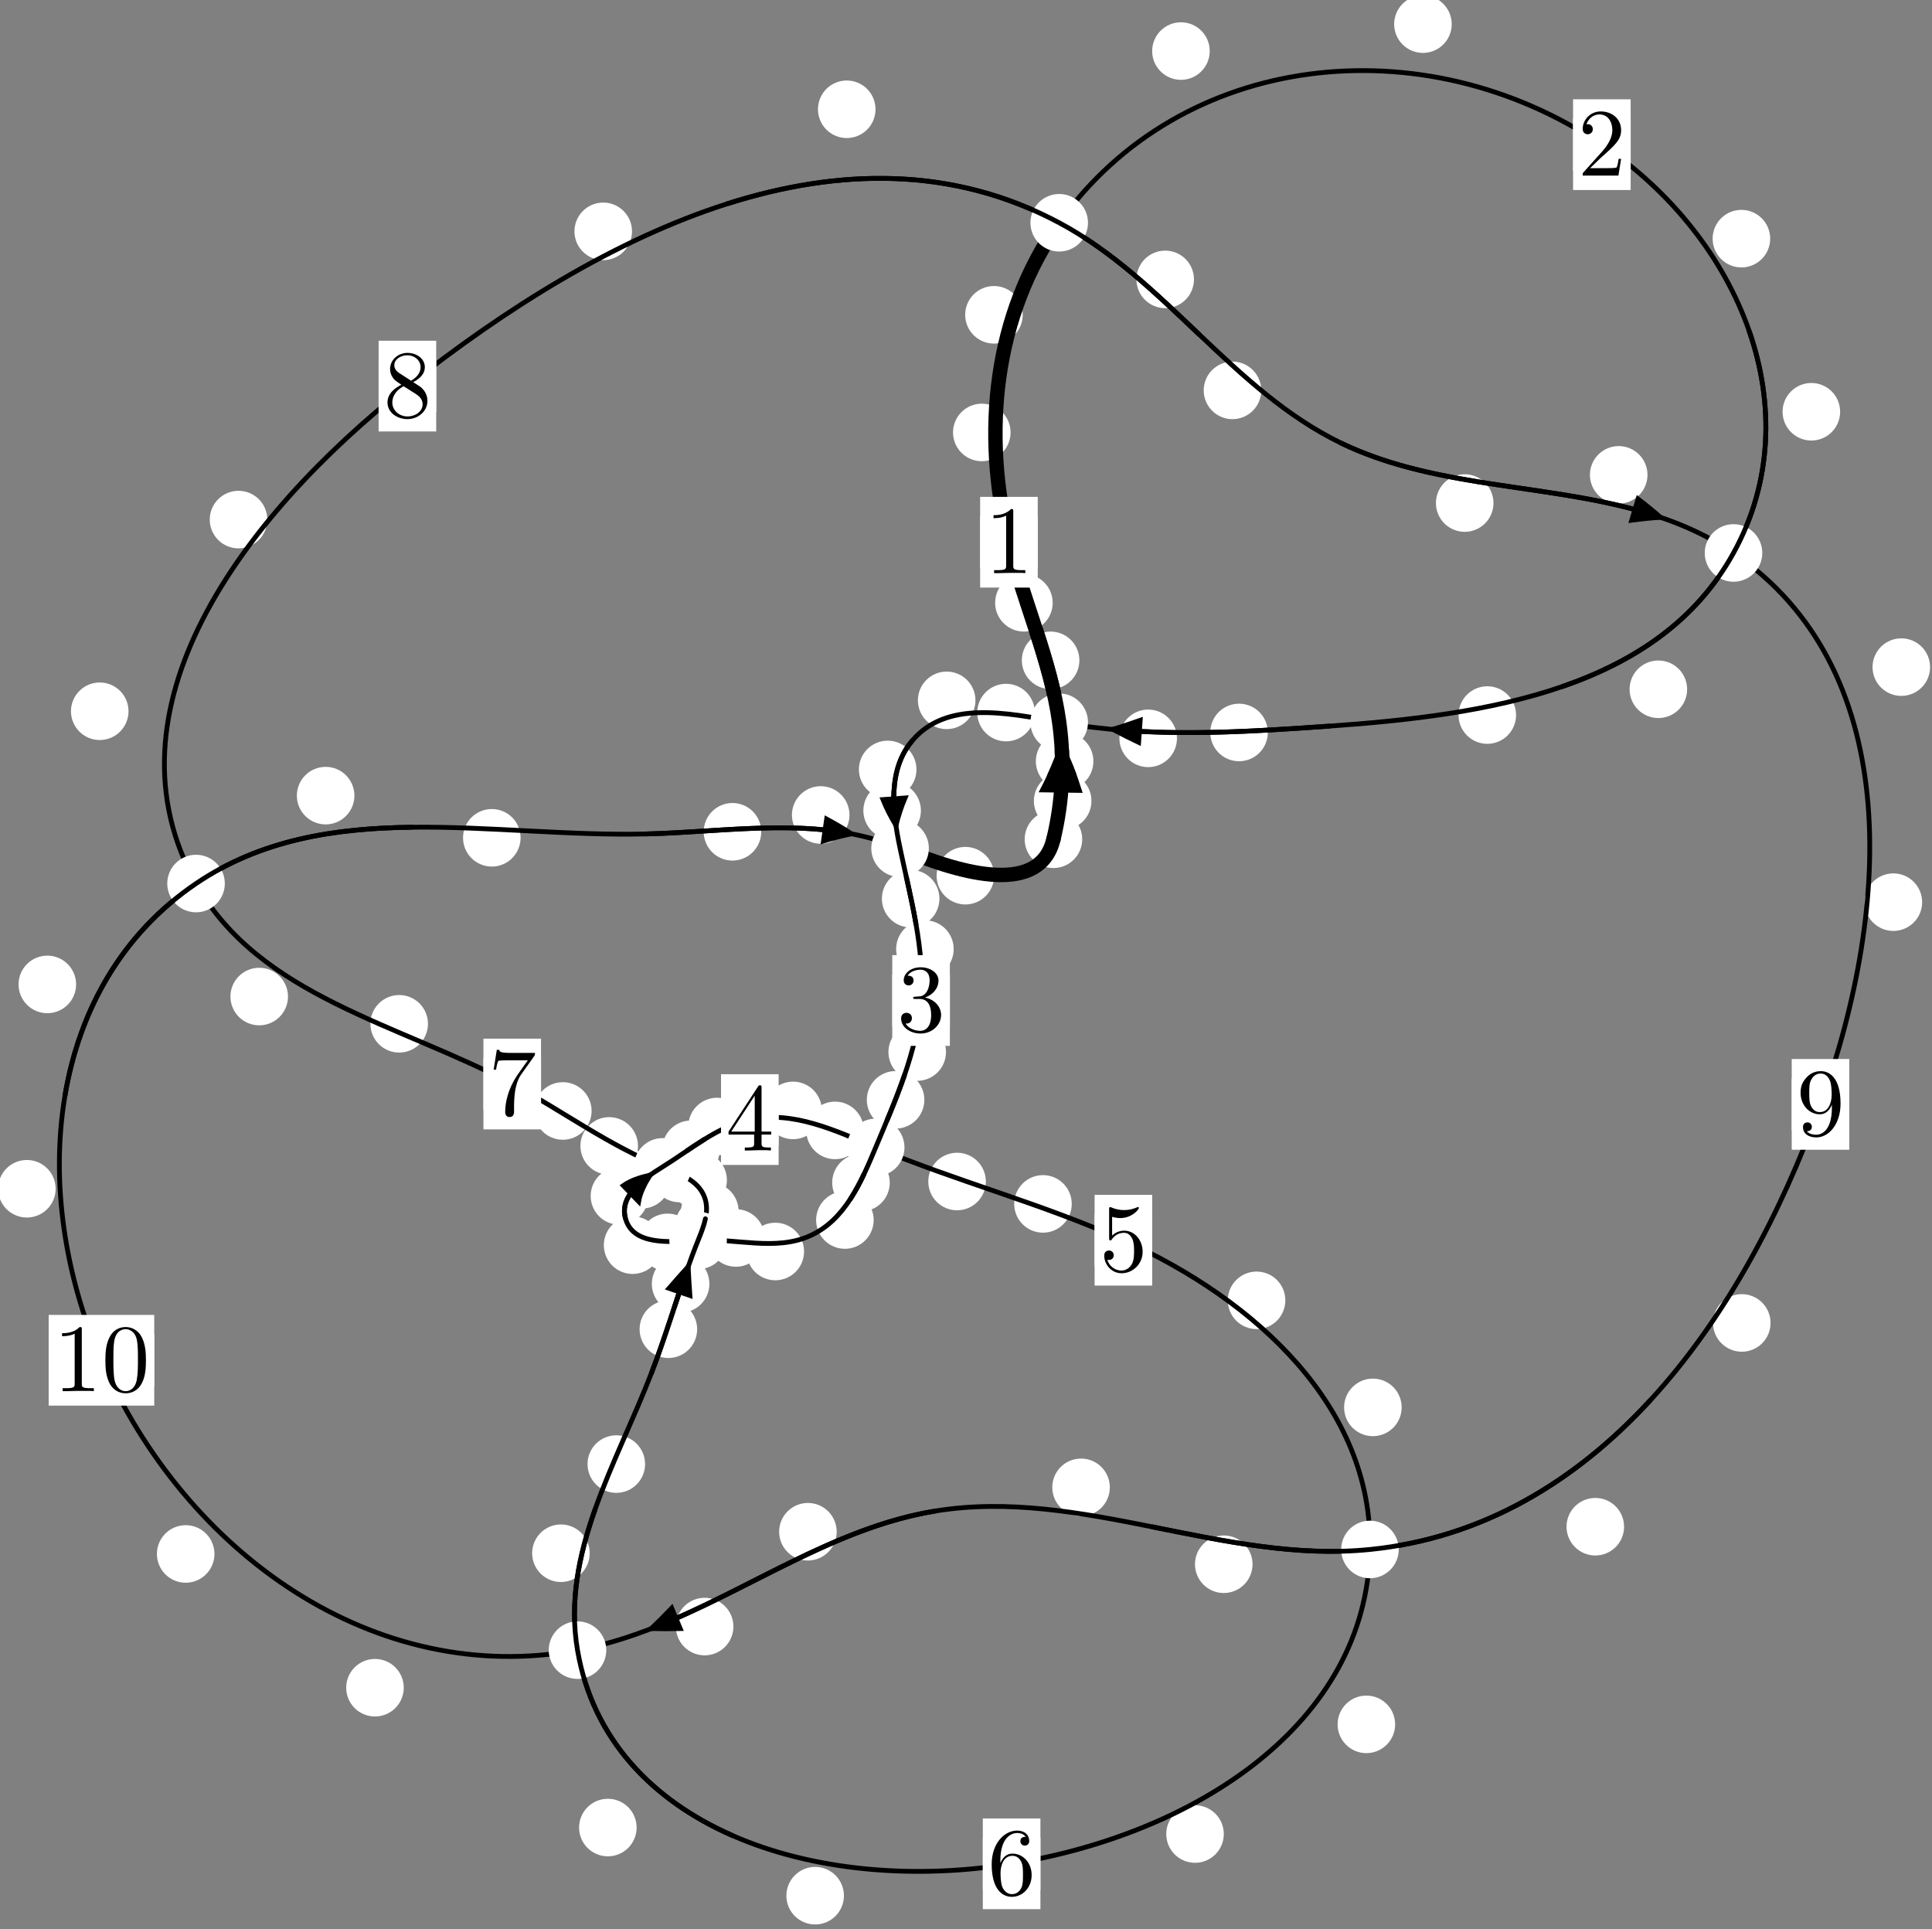 <?xml version="1.0"?>
<!-- Created by MetaPost 1.999 on 2021.07.06:0000 -->
<svg version="1.1" xmlns="http://www.w3.org/2000/svg" xmlns:xlink="http://www.w3.org/1999/xlink" width="200.641" height="200.331" viewBox="0 0 200.641 200.331">
<rect x="0" y="0" width="200.641" height="200.331" fill="#808080" stroke="none"/>
<!-- Original BoundingBox: -110.198349 -124.849899 90.442810 75.481033 -->
  <defs>
    <g transform="scale(0.01,0.01)" id="GLYPHcmr10_48">
      <path style="fill-rule: evenodd;" d="M460 -320C460 -400,455 -480,420 -554C374 -650,292 -666,250 -666C190 -666,117 -640,76 -547C44 -478,39 -400,39 -320C39 -245,43 -155,84 -79C127 2,200 22,249 22C303 22,379 1,423 -94C455 -163,460 -241,460 -320M249 -0C210 -0,151 -25,133 -121C122 -181,122 -273,122 -332C122 -396,122 -462,130 -516C149 -635,224 -644,249 -644C282 -644,348 -626,367 -527C377 -471,377 -395,377 -332C377 -257,377 -189,366 -125C351 -30,294 -0,249 -0"></path>
    </g>
    <g transform="scale(0.01,0.01)" id="GLYPHcmr10_49">
      <path style="fill-rule: evenodd;" d="M294 -640C294 -664,294 -666,271 -666C209 -602,121 -602,89 -602L89 -571C109 -571,168 -571,220 -597L220 -79C220 -43,217 -31,127 -31L95 -31L95 -0L257 -0L130 -3L217 -3L257 -3L297 -3L384 -3L419 -0L419 -31L387 -31C297 -31,294 -42,294 -79"></path>
    </g>
    <g transform="scale(0.01,0.01)" id="GLYPHcmr10_50">
      <path style="fill-rule: evenodd;" d="M127 -77L233 -180C389 -318,449 -372,449 -472C449 -586,359 -666,237 -666C124 -666,50 -574,50 -485C50 -429,100 -429,103 -429C120 -429,155 -441,155 -482C155 -508,137 -534,102 -534C94 -534,92 -534,89 -533C112 -598,166 -635,224 -635C315 -635,358 -554,358 -472C358 -392,308 -313,253 -251L61 -37C50 -26,50 -24,50 -0L421 -0L449 -174L424 -174C419 -144,412 -100,402 -85C395 -77,329 -77,307 -77"></path>
    </g>
    <g transform="scale(0.01,0.01)" id="GLYPHcmr10_51">
      <path style="fill-rule: evenodd;" d="M290 -352C372 -379,430 -449,430 -528C430 -610,342 -666,246 -666C145 -666,69 -606,69 -530C69 -497,91 -478,120 -478C151 -478,171 -500,171 -529C171 -579,124 -579,109 -579C140 -628,206 -641,242 -641C283 -641,338 -619,338 -529C338 -517,336 -459,310 -415C280 -367,246 -364,221 -363C213 -362,189 -360,182 -360C174 -359,167 -358,167 -348C167 -337,174 -337,191 -337L235 -337C317 -337,354 -269,354 -171C354 -35,285 -6,241 -6C198 -6,123 -23,88 -82C123 -77,154 -99,154 -137C154 -173,127 -193,98 -193C74 -193,42 -179,42 -135C42 -44,135 22,244 22C366 22,457 -69,457 -171C457 -253,394 -331,290 -352"></path>
    </g>
    <g transform="scale(0.01,0.01)" id="GLYPHcmr10_52">
      <path style="fill-rule: evenodd;" d="M294 -165L294 -78C294 -42,292 -31,218 -31L197 -31L197 -0L332 -0L238 -3L290 -3L332 -3L374 -3L427 -3L468 -0L468 -31L447 -31C373 -31,371 -42,371 -78L371 -165L471 -165L471 -196L371 -196L371 -651C371 -671,371 -677,355 -677C346 -677,343 -677,335 -665L28 -196L28 -165M300 -196L56 -196L300 -569"></path>
    </g>
    <g transform="scale(0.01,0.01)" id="GLYPHcmr10_53">
      <path style="fill-rule: evenodd;" d="M449 -201C449 -320,367 -420,259 -420C211 -420,168 -404,132 -369L132 -564C152 -558,185 -551,217 -551C340 -551,410 -642,410 -655C410 -661,407 -666,400 -666C399 -666,397 -666,392 -663C372 -654,323 -634,256 -634C216 -634,170 -641,123 -662C115 -665,113 -665,111 -665C101 -665,101 -657,101 -641L101 -345C101 -327,101 -319,115 -319C122 -319,124 -322,128 -328C139 -344,176 -398,257 -398C309 -398,334 -352,342 -334C358 -297,360 -258,360 -208C360 -173,360 -113,336 -71C312 -32,275 -6,229 -6C156 -6,99 -59,82 -118C85 -117,88 -116,99 -116C132 -116,149 -141,149 -165C149 -189,132 -214,99 -214C85 -214,50 -207,50 -161C50 -75,119 22,231 22C347 22,449 -74,449 -201"></path>
    </g>
    <g transform="scale(0.01,0.01)" id="GLYPHcmr10_54">
      <path style="fill-rule: evenodd;" d="M132 -328L132 -352C132 -605,256 -641,307 -641C331 -641,373 -635,395 -601C380 -601,340 -601,340 -556C340 -525,364 -510,386 -510C402 -510,432 -519,432 -558C432 -618,388 -666,305 -666C177 -666,42 -537,42 -316C42 -49,158 22,251 22C362 22,457 -72,457 -204C457 -331,368 -427,257 -427C189 -427,152 -376,132 -328M251 -6C188 -6,158 -66,152 -81C134 -128,134 -208,134 -226C134 -304,166 -404,256 -404C272 -404,318 -404,349 -342C367 -305,367 -254,367 -205C367 -157,367 -107,350 -71C320 -11,274 -6,251 -6"></path>
    </g>
    <g transform="scale(0.01,0.01)" id="GLYPHcmr10_55">
      <path style="fill-rule: evenodd;" d="M476 -609C485 -621,485 -623,485 -644L242 -644C120 -644,118 -657,114 -676L89 -676L56 -470L81 -470C84 -486,93 -549,106 -561C113 -567,191 -567,204 -567L411 -567C400 -551,321 -442,299 -409C209 -274,176 -135,176 -33C176 -23,176 22,222 22C268 22,268 -23,268 -33L268 -84C268 -139,271 -194,279 -248C283 -271,297 -357,341 -419"></path>
    </g>
    <g transform="scale(0.01,0.01)" id="GLYPHcmr10_56">
      <path style="fill-rule: evenodd;" d="M163 -457C117 -487,113 -521,113 -538C113 -599,178 -641,249 -641C322 -641,386 -589,386 -517C386 -460,347 -412,287 -377M309 -362C381 -399,430 -451,430 -517C430 -609,341 -666,250 -666C150 -666,69 -592,69 -499C69 -481,71 -436,113 -389C124 -377,161 -352,186 -335C128 -306,42 -250,42 -151C42 -45,144 22,249 22C362 22,457 -61,457 -168C457 -204,446 -249,408 -291C389 -312,373 -322,309 -362M209 -320L332 -242C360 -223,407 -193,407 -132C407 -58,332 -6,250 -6C164 -6,92 -68,92 -151C92 -209,124 -273,209 -320"></path>
    </g>
    <g transform="scale(0.01,0.01)" id="GLYPHcmr10_57">
      <path style="fill-rule: evenodd;" d="M367 -318L367 -286C367 -52,263 -6,205 -6C188 -6,134 -8,107 -42C151 -42,159 -71,159 -88C159 -119,135 -134,113 -134C97 -134,67 -125,67 -86C67 -19,121 22,206 22C335 22,457 -114,457 -329C457 -598,342 -666,253 -666C198 -666,149 -648,106 -603C65 -558,42 -516,42 -441C42 -316,130 -218,242 -218C303 -218,344 -260,367 -318M243 -241C227 -241,181 -241,150 -304C132 -341,132 -391,132 -440C132 -494,132 -541,153 -578C180 -628,218 -641,253 -641C299 -641,332 -607,349 -562C361 -530,365 -467,365 -421C365 -338,331 -241,243 -241"></path>
    </g>
  </defs>
  <path d="M113.349 83.176C113.349 82.383,113.034 81.623,112.473 81.063C111.913 80.502,111.153 80.187,110.36 80.187C109.567 80.187,108.807 80.502,108.247 81.063C107.686 81.623,107.371 82.383,107.371 83.176C107.371 83.969,107.686 84.729,108.247 85.289C108.807 85.85,109.567 86.165,110.36 86.165C111.153 86.165,111.913 85.85,112.473 85.289C113.034 84.729,113.349 83.969,113.349 83.176Z" style="fill: rgb(100%,100%,100%);stroke: none;"></path>
  <path d="M112.39 87.154C112.39 86.362,112.075 85.601,111.515 85.041C110.954 84.48,110.194 84.165,109.402 84.165C108.609 84.165,107.849 84.48,107.288 85.041C106.728 85.601,106.413 86.362,106.413 87.154C106.413 87.947,106.728 88.707,107.288 89.268C107.849 89.828,108.609 90.143,109.402 90.143C110.194 90.143,110.954 89.828,111.515 89.268C112.075 88.707,112.39 87.947,112.39 87.154Z" style="fill: rgb(100%,100%,100%);stroke: none;"></path>
  <path d="M112.096 68.574C112.096 67.781,111.781 67.021,111.221 66.461C110.66 65.9,109.9 65.585,109.107 65.585C108.315 65.585,107.554 65.9,106.994 66.461C106.433 67.021,106.118 67.781,106.118 68.574C106.118 69.367,106.433 70.127,106.994 70.687C107.554 71.248,108.315 71.563,109.107 71.563C109.9 71.563,110.66 71.248,111.221 70.687C111.781 70.127,112.096 69.367,112.096 68.574Z" style="fill: rgb(100%,100%,100%);stroke: none;"></path>
  <path d="M113.552 79.053C113.552 78.26,113.237 77.5,112.676 76.94C112.116 76.379,111.356 76.064,110.563 76.064C109.77 76.064,109.01 76.379,108.45 76.94C107.889 77.5,107.574 78.26,107.574 79.053C107.574 79.846,107.889 80.606,108.45 81.166C109.01 81.727,109.77 82.042,110.563 82.042C111.356 82.042,112.116 81.727,112.676 81.166C113.237 80.606,113.552 79.846,113.552 79.053Z" style="fill: rgb(100%,100%,100%);stroke: none;"></path>
  <path d="M104.95 44.908C104.95 44.116,104.635 43.355,104.075 42.795C103.514 42.235,102.754 41.92,101.961 41.92C101.169 41.92,100.408 42.235,99.848 42.795C99.287 43.355,98.973 44.116,98.973 44.908C98.973 45.701,99.287 46.461,99.848 47.022C100.408 47.582,101.169 47.897,101.961 47.897C102.754 47.897,103.514 47.582,104.075 47.022C104.635 46.461,104.95 45.701,104.95 44.908Z" style="fill: rgb(100%,100%,100%);stroke: none;"></path>
  <path d="M109.324 62.6C109.324 61.807,109.009 61.047,108.448 60.487C107.888 59.926,107.128 59.611,106.335 59.611C105.542 59.611,104.782 59.926,104.222 60.487C103.661 61.047,103.346 61.807,103.346 62.6C103.346 63.393,103.661 64.153,104.222 64.713C104.782 65.274,105.542 65.589,106.335 65.589C107.128 65.589,107.888 65.274,108.448 64.713C109.009 64.153,109.324 63.393,109.324 62.6Z" style="fill: rgb(100%,100%,100%);stroke: none;"></path>
  <path d="M125.632 5.302C125.632 4.509,125.317 3.749,124.756 3.189C124.196 2.628,123.436 2.313,122.643 2.313C121.85 2.313,121.09 2.628,120.53 3.189C119.969 3.749,119.654 4.509,119.654 5.302C119.654 6.095,119.969 6.855,120.53 7.415C121.09 7.976,121.85 8.291,122.643 8.291C123.436 8.291,124.196 7.976,124.756 7.415C125.317 6.855,125.632 6.095,125.632 5.302Z" style="fill: rgb(100%,100%,100%);stroke: none;"></path>
  <path d="M106.212 32.691C106.212 31.898,105.897 31.138,105.337 30.578C104.776 30.017,104.016 29.702,103.224 29.702C102.431 29.702,101.671 30.017,101.11 30.578C100.55 31.138,100.235 31.898,100.235 32.691C100.235 33.484,100.55 34.244,101.11 34.804C101.671 35.365,102.431 35.68,103.224 35.68C104.016 35.68,104.776 35.365,105.337 34.804C105.897 34.244,106.212 33.484,106.212 32.691Z" style="fill: rgb(100%,100%,100%);stroke: none;"></path>
  <path d="M183.838 24.783C183.838 23.99,183.523 23.23,182.962 22.67C182.402 22.109,181.641 21.794,180.849 21.794C180.056 21.794,179.296 22.109,178.735 22.67C178.175 23.23,177.86 23.99,177.86 24.783C177.86 25.576,178.175 26.336,178.735 26.896C179.296 27.457,180.056 27.772,180.849 27.772C181.641 27.772,182.402 27.457,182.962 26.896C183.523 26.336,183.838 25.576,183.838 24.783Z" style="fill: rgb(100%,100%,100%);stroke: none;"></path>
  <path d="M150.763 2.508C150.763 1.715,150.448 0.955,149.887 0.394C149.327 -0.166,148.567 -0.481,147.774 -0.481C146.981 -0.481,146.221 -0.166,145.661 0.394C145.1 0.955,144.785 1.715,144.785 2.508C144.785 3.3,145.1 4.061,145.661 4.621C146.221 5.182,146.981 5.496,147.774 5.496C148.567 5.496,149.327 5.182,149.887 4.621C150.448 4.061,150.763 3.3,150.763 2.508Z" style="fill: rgb(100%,100%,100%);stroke: none;"></path>
  <path d="M175.211 71.579C175.211 70.786,174.896 70.026,174.336 69.466C173.775 68.905,173.015 68.59,172.222 68.59C171.43 68.59,170.669 68.905,170.109 69.466C169.548 70.026,169.234 70.786,169.234 71.579C169.234 72.372,169.548 73.132,170.109 73.692C170.669 74.253,171.43 74.568,172.222 74.568C173.015 74.568,173.775 74.253,174.336 73.692C174.896 73.132,175.211 72.372,175.211 71.579Z" style="fill: rgb(100%,100%,100%);stroke: none;"></path>
  <path d="M191.101 42.76C191.101 41.968,190.786 41.207,190.225 40.647C189.665 40.086,188.905 39.771,188.112 39.771C187.319 39.771,186.559 40.086,185.999 40.647C185.438 41.207,185.123 41.968,185.123 42.76C185.123 43.553,185.438 44.313,185.999 44.874C186.559 45.434,187.319 45.749,188.112 45.749C188.905 45.749,189.665 45.434,190.225 44.874C190.786 44.313,191.101 43.553,191.101 42.76Z" style="fill: rgb(100%,100%,100%);stroke: none;"></path>
  <path d="M131.665 76.063C131.665 75.271,131.35 74.511,130.79 73.95C130.229 73.39,129.469 73.075,128.676 73.075C127.884 73.075,127.124 73.39,126.563 73.95C126.003 74.511,125.688 75.271,125.688 76.063C125.688 76.856,126.003 77.616,126.563 78.177C127.124 78.737,127.884 79.052,128.676 79.052C129.469 79.052,130.229 78.737,130.79 78.177C131.35 77.616,131.665 76.856,131.665 76.063Z" style="fill: rgb(100%,100%,100%);stroke: none;"></path>
  <path d="M157.447 74.255C157.447 73.463,157.132 72.702,156.571 72.142C156.011 71.581,155.251 71.267,154.458 71.267C153.665 71.267,152.905 71.581,152.345 72.142C151.784 72.702,151.469 73.463,151.469 74.255C151.469 75.048,151.784 75.808,152.345 76.369C152.905 76.929,153.665 77.244,154.458 77.244C155.251 77.244,156.011 76.929,156.571 76.369C157.132 75.808,157.447 75.048,157.447 74.255Z" style="fill: rgb(100%,100%,100%);stroke: none;"></path>
  <path d="M107.467 73.999C107.467 73.206,107.152 72.446,106.591 71.886C106.031 71.325,105.271 71.01,104.478 71.01C103.685 71.01,102.925 71.325,102.365 71.886C101.804 72.446,101.489 73.206,101.489 73.999C101.489 74.792,101.804 75.552,102.365 76.112C102.925 76.673,103.685 76.988,104.478 76.988C105.271 76.988,106.031 76.673,106.591 76.112C107.152 75.552,107.467 74.792,107.467 73.999Z" style="fill: rgb(100%,100%,100%);stroke: none;"></path>
  <path d="M122.229 76.675C122.229 75.882,121.914 75.122,121.354 74.562C120.793 74.001,120.033 73.686,119.24 73.686C118.448 73.686,117.687 74.001,117.127 74.562C116.566 75.122,116.252 75.882,116.252 76.675C116.252 77.468,116.566 78.228,117.127 78.788C117.687 79.349,118.448 79.664,119.24 79.664C120.033 79.664,120.793 79.349,121.354 78.788C121.914 78.228,122.229 77.468,122.229 76.675Z" style="fill: rgb(100%,100%,100%);stroke: none;"></path>
  <path d="M95.176 79.904C95.176 79.111,94.861 78.351,94.3 77.791C93.74 77.23,92.979 76.915,92.187 76.915C91.394 76.915,90.634 77.23,90.073 77.791C89.513 78.351,89.198 79.111,89.198 79.904C89.198 80.697,89.513 81.457,90.073 82.017C90.634 82.578,91.394 82.893,92.187 82.893C92.979 82.893,93.74 82.578,94.3 82.017C94.861 81.457,95.176 80.697,95.176 79.904Z" style="fill: rgb(100%,100%,100%);stroke: none;"></path>
  <path d="M101.302 72.728C101.302 71.936,100.987 71.175,100.427 70.615C99.866 70.054,99.106 69.74,98.313 69.74C97.521 69.74,96.761 70.054,96.2 70.615C95.64 71.175,95.325 71.936,95.325 72.728C95.325 73.521,95.64 74.281,96.2 74.842C96.761 75.402,97.521 75.717,98.313 75.717C99.106 75.717,99.866 75.402,100.427 74.842C100.987 74.281,101.302 73.521,101.302 72.728Z" style="fill: rgb(100%,100%,100%);stroke: none;"></path>
  <path d="M97.563 93.324C97.563 92.531,97.248 91.771,96.687 91.21C96.127 90.65,95.367 90.335,94.574 90.335C93.781 90.335,93.021 90.65,92.461 91.21C91.9 91.771,91.585 92.531,91.585 93.324C91.585 94.116,91.9 94.876,92.461 95.437C93.021 95.997,93.781 96.312,94.574 96.312C95.367 96.312,96.127 95.997,96.687 95.437C97.248 94.876,97.563 94.116,97.563 93.324Z" style="fill: rgb(100%,100%,100%);stroke: none;"></path>
  <path d="M95.638 84.179C95.638 83.387,95.323 82.627,94.763 82.066C94.202 81.506,93.442 81.191,92.65 81.191C91.857 81.191,91.097 81.506,90.536 82.066C89.976 82.627,89.661 83.387,89.661 84.179C89.661 84.972,89.976 85.732,90.536 86.293C91.097 86.853,91.857 87.168,92.65 87.168C93.442 87.168,94.202 86.853,94.763 86.293C95.323 85.732,95.638 84.972,95.638 84.179Z" style="fill: rgb(100%,100%,100%);stroke: none;"></path>
  <path d="M98.243 109.252C98.243 108.459,97.928 107.699,97.367 107.138C96.807 106.578,96.047 106.263,95.254 106.263C94.461 106.263,93.701 106.578,93.141 107.138C92.58 107.699,92.265 108.459,92.265 109.252C92.265 110.044,92.58 110.805,93.141 111.365C93.701 111.926,94.461 112.24,95.254 112.24C96.047 112.24,96.807 111.926,97.367 111.365C97.928 110.805,98.243 110.044,98.243 109.252Z" style="fill: rgb(100%,100%,100%);stroke: none;"></path>
  <path d="M99.042 98.556C99.042 97.763,98.727 97.003,98.167 96.442C97.606 95.882,96.846 95.567,96.053 95.567C95.261 95.567,94.501 95.882,93.94 96.442C93.38 97.003,93.065 97.763,93.065 98.556C93.065 99.348,93.38 100.109,93.94 100.669C94.501 101.23,95.261 101.544,96.053 101.544C96.846 101.544,97.606 101.23,98.167 100.669C98.727 100.109,99.042 99.348,99.042 98.556Z" style="fill: rgb(100%,100%,100%);stroke: none;"></path>
  <path d="M92.402 122.813C92.402 122.02,92.087 121.26,91.527 120.699C90.966 120.139,90.206 119.824,89.413 119.824C88.621 119.824,87.861 120.139,87.3 120.699C86.74 121.26,86.425 122.02,86.425 122.813C86.425 123.605,86.74 124.366,87.3 124.926C87.861 125.487,88.621 125.801,89.413 125.801C90.206 125.801,90.966 125.487,91.527 124.926C92.087 124.366,92.402 123.605,92.402 122.813Z" style="fill: rgb(100%,100%,100%);stroke: none;"></path>
  <path d="M95.997 114.213C95.997 113.421,95.682 112.661,95.122 112.1C94.561 111.54,93.801 111.225,93.008 111.225C92.216 111.225,91.456 111.54,90.895 112.1C90.335 112.661,90.02 113.421,90.02 114.213C90.02 115.006,90.335 115.766,90.895 116.327C91.456 116.887,92.216 117.202,93.008 117.202C93.801 117.202,94.561 116.887,95.122 116.327C95.682 115.766,95.997 115.006,95.997 114.213Z" style="fill: rgb(100%,100%,100%);stroke: none;"></path>
  <path d="M83.504 129.964C83.504 129.172,83.189 128.411,82.629 127.851C82.068 127.29,81.308 126.975,80.516 126.975C79.723 126.975,78.963 127.29,78.402 127.851C77.842 128.411,77.527 129.172,77.527 129.964C77.527 130.757,77.842 131.517,78.402 132.078C78.963 132.638,79.723 132.953,80.516 132.953C81.308 132.953,82.068 132.638,82.629 132.078C83.189 131.517,83.504 130.757,83.504 129.964Z" style="fill: rgb(100%,100%,100%);stroke: none;"></path>
  <path d="M90.732 126.695C90.732 125.902,90.417 125.142,89.857 124.582C89.296 124.021,88.536 123.706,87.744 123.706C86.951 123.706,86.191 124.021,85.63 124.582C85.07 125.142,84.755 125.902,84.755 126.695C84.755 127.488,85.07 128.248,85.63 128.808C86.191 129.369,86.951 129.684,87.744 129.684C88.536 129.684,89.296 129.369,89.857 128.808C90.417 128.248,90.732 127.488,90.732 126.695Z" style="fill: rgb(100%,100%,100%);stroke: none;"></path>
  <path d="M72.325 129.016C72.325 128.224,72.01 127.463,71.45 126.903C70.889 126.342,70.129 126.028,69.336 126.028C68.544 126.028,67.784 126.342,67.223 126.903C66.663 127.463,66.348 128.224,66.348 129.016C66.348 129.809,66.663 130.569,67.223 131.13C67.784 131.69,68.544 132.005,69.336 132.005C70.129 132.005,70.889 131.69,71.45 131.13C72.01 130.569,72.325 129.809,72.325 129.016Z" style="fill: rgb(100%,100%,100%);stroke: none;"></path>
  <path d="M79.413 128.557C79.413 127.765,79.098 127.005,78.537 126.444C77.977 125.884,77.217 125.569,76.424 125.569C75.631 125.569,74.871 125.884,74.311 126.444C73.75 127.005,73.435 127.765,73.435 128.557C73.435 129.35,73.75 130.11,74.311 130.671C74.871 131.231,75.631 131.546,76.424 131.546C77.217 131.546,77.977 131.231,78.537 130.671C79.098 130.11,79.413 129.35,79.413 128.557Z" style="fill: rgb(100%,100%,100%);stroke: none;"></path>
  <path d="M67.32 124.197C67.32 123.405,67.005 122.645,66.445 122.084C65.884 121.524,65.124 121.209,64.331 121.209C63.539 121.209,62.778 121.524,62.218 122.084C61.658 122.645,61.343 123.405,61.343 124.197C61.343 124.99,61.658 125.75,62.218 126.311C62.778 126.871,63.539 127.186,64.331 127.186C65.124 127.186,65.884 126.871,66.445 126.311C67.005 125.75,67.32 124.99,67.32 124.197Z" style="fill: rgb(100%,100%,100%);stroke: none;"></path>
  <path d="M68.685 129.307C68.685 128.515,68.37 127.755,67.81 127.194C67.249 126.634,66.489 126.319,65.696 126.319C64.904 126.319,64.144 126.634,63.583 127.194C63.023 127.755,62.708 128.515,62.708 129.307C62.708 130.1,63.023 130.86,63.583 131.421C64.144 131.981,64.904 132.296,65.696 132.296C66.489 132.296,67.249 131.981,67.81 131.421C68.37 130.86,68.685 130.1,68.685 129.307Z" style="fill: rgb(100%,100%,100%);stroke: none;"></path>
  <path d="M74.749 119.352C74.749 118.56,74.434 117.799,73.874 117.239C73.313 116.678,72.553 116.363,71.76 116.363C70.968 116.363,70.207 116.678,69.647 117.239C69.086 117.799,68.772 118.56,68.772 119.352C68.772 120.145,69.086 120.905,69.647 121.466C70.207 122.026,70.968 122.341,71.76 122.341C72.553 122.341,73.313 122.026,73.874 121.466C74.434 120.905,74.749 120.145,74.749 119.352Z" style="fill: rgb(100%,100%,100%);stroke: none;"></path>
  <path d="M69.637 122.516C69.637 121.723,69.322 120.963,68.762 120.402C68.202 119.842,67.441 119.527,66.649 119.527C65.856 119.527,65.096 119.842,64.535 120.402C63.975 120.963,63.66 121.723,63.66 122.516C63.66 123.308,63.975 124.068,64.535 124.629C65.096 125.189,65.856 125.504,66.649 125.504C67.441 125.504,68.202 125.189,68.762 124.629C69.322 124.068,69.637 123.308,69.637 122.516Z" style="fill: rgb(100%,100%,100%);stroke: none;"></path>
  <path d="M85.349 115.312C85.349 114.52,85.034 113.759,84.473 113.199C83.913 112.638,83.153 112.323,82.36 112.323C81.567 112.323,80.807 112.638,80.247 113.199C79.686 113.759,79.371 114.52,79.371 115.312C79.371 116.105,79.686 116.865,80.247 117.426C80.807 117.986,81.567 118.301,82.36 118.301C83.153 118.301,83.913 117.986,84.473 117.426C85.034 116.865,85.349 116.105,85.349 115.312Z" style="fill: rgb(100%,100%,100%);stroke: none;"></path>
  <path d="M77.456 116.985C77.456 116.192,77.141 115.432,76.581 114.872C76.02 114.311,75.26 113.996,74.467 113.996C73.675 113.996,72.915 114.311,72.354 114.872C71.794 115.432,71.479 116.192,71.479 116.985C71.479 117.778,71.794 118.538,72.354 119.098C72.915 119.659,73.675 119.974,74.467 119.974C75.26 119.974,76.02 119.659,76.581 119.098C77.141 118.538,77.456 117.778,77.456 116.985Z" style="fill: rgb(100%,100%,100%);stroke: none;"></path>
  <path d="M102.382 122.695C102.382 121.903,102.067 121.143,101.506 120.582C100.946 120.022,100.186 119.707,99.393 119.707C98.6 119.707,97.84 120.022,97.28 120.582C96.719 121.143,96.404 121.903,96.404 122.695C96.404 123.488,96.719 124.248,97.28 124.809C97.84 125.369,98.6 125.684,99.393 125.684C100.186 125.684,100.946 125.369,101.506 124.809C102.067 124.248,102.382 123.488,102.382 122.695Z" style="fill: rgb(100%,100%,100%);stroke: none;"></path>
  <path d="M89.708 117.389C89.708 116.596,89.393 115.836,88.832 115.275C88.272 114.715,87.512 114.4,86.719 114.4C85.926 114.4,85.166 114.715,84.606 115.275C84.045 115.836,83.73 116.596,83.73 117.389C83.73 118.181,84.045 118.942,84.606 119.502C85.166 120.063,85.926 120.378,86.719 120.378C87.512 120.378,88.272 120.063,88.832 119.502C89.393 118.942,89.708 118.181,89.708 117.389Z" style="fill: rgb(100%,100%,100%);stroke: none;"></path>
  <path d="M133.485 135.036C133.485 134.243,133.17 133.483,132.61 132.922C132.05 132.362,131.289 132.047,130.497 132.047C129.704 132.047,128.944 132.362,128.383 132.922C127.823 133.483,127.508 134.243,127.508 135.036C127.508 135.828,127.823 136.588,128.383 137.149C128.944 137.709,129.704 138.024,130.497 138.024C131.289 138.024,132.05 137.709,132.61 137.149C133.17 136.588,133.485 135.828,133.485 135.036Z" style="fill: rgb(100%,100%,100%);stroke: none;"></path>
  <path d="M111.302 125.021C111.302 124.228,110.987 123.468,110.427 122.908C109.866 122.347,109.106 122.032,108.313 122.032C107.521 122.032,106.761 122.347,106.2 122.908C105.64 123.468,105.325 124.228,105.325 125.021C105.325 125.814,105.64 126.574,106.2 127.134C106.761 127.695,107.521 128.01,108.313 128.01C109.106 128.01,109.866 127.695,110.427 127.134C110.987 126.574,111.302 125.814,111.302 125.021Z" style="fill: rgb(100%,100%,100%);stroke: none;"></path>
  <path d="M144.888 179.069C144.888 178.277,144.573 177.516,144.013 176.956C143.452 176.395,142.692 176.08,141.899 176.08C141.107 176.08,140.346 176.395,139.786 176.956C139.226 177.516,138.911 178.277,138.911 179.069C138.911 179.862,139.226 180.622,139.786 181.183C140.346 181.743,141.107 182.058,141.899 182.058C142.692 182.058,143.452 181.743,144.013 181.183C144.573 180.622,144.888 179.862,144.888 179.069Z" style="fill: rgb(100%,100%,100%);stroke: none;"></path>
  <path d="M145.565 146.152C145.565 145.359,145.25 144.599,144.69 144.039C144.129 143.478,143.369 143.163,142.576 143.163C141.784 143.163,141.023 143.478,140.463 144.039C139.902 144.599,139.587 145.359,139.587 146.152C139.587 146.945,139.902 147.705,140.463 148.266C141.023 148.826,141.784 149.141,142.576 149.141C143.369 149.141,144.129 148.826,144.69 148.266C145.25 147.705,145.565 146.945,145.565 146.152Z" style="fill: rgb(100%,100%,100%);stroke: none;"></path>
  <path d="M87.643 196.861C87.643 196.068,87.328 195.308,86.768 194.748C86.208 194.187,85.447 193.872,84.655 193.872C83.862 193.872,83.102 194.187,82.541 194.748C81.981 195.308,81.666 196.068,81.666 196.861C81.666 197.654,81.981 198.414,82.541 198.974C83.102 199.535,83.862 199.85,84.655 199.85C85.447 199.85,86.208 199.535,86.768 198.974C87.328 198.414,87.643 197.654,87.643 196.861Z" style="fill: rgb(100%,100%,100%);stroke: none;"></path>
  <path d="M127.094 190.458C127.094 189.666,126.78 188.906,126.219 188.345C125.659 187.785,124.898 187.47,124.106 187.47C123.313 187.47,122.553 187.785,121.992 188.345C121.432 188.906,121.117 189.666,121.117 190.458C121.117 191.251,121.432 192.011,121.992 192.572C122.553 193.132,123.313 193.447,124.106 193.447C124.898 193.447,125.659 193.132,126.219 192.572C126.78 192.011,127.094 191.251,127.094 190.458Z" style="fill: rgb(100%,100%,100%);stroke: none;"></path>
  <path d="M61.242 161.297C61.242 160.505,60.927 159.744,60.366 159.184C59.806 158.624,59.046 158.309,58.253 158.309C57.46 158.309,56.7 158.624,56.14 159.184C55.579 159.744,55.264 160.505,55.264 161.297C55.264 162.09,55.579 162.85,56.14 163.411C56.7 163.971,57.46 164.286,58.253 164.286C59.046 164.286,59.806 163.971,60.366 163.411C60.927 162.85,61.242 162.09,61.242 161.297Z" style="fill: rgb(100%,100%,100%);stroke: none;"></path>
  <path d="M66.115 189.785C66.115 188.993,65.8 188.233,65.24 187.672C64.679 187.112,63.919 186.797,63.127 186.797C62.334 186.797,61.574 187.112,61.013 187.672C60.453 188.233,60.138 188.993,60.138 189.785C60.138 190.578,60.453 191.338,61.013 191.899C61.574 192.459,62.334 192.774,63.127 192.774C63.919 192.774,64.679 192.459,65.24 191.899C65.8 191.338,66.115 190.578,66.115 189.785Z" style="fill: rgb(100%,100%,100%);stroke: none;"></path>
  <path d="M72.4 138.036C72.4 137.244,72.085 136.484,71.525 135.923C70.964 135.363,70.204 135.048,69.412 135.048C68.619 135.048,67.859 135.363,67.298 135.923C66.738 136.484,66.423 137.244,66.423 138.036C66.423 138.829,66.738 139.589,67.298 140.15C67.859 140.71,68.619 141.025,69.412 141.025C70.204 141.025,70.964 140.71,71.525 140.15C72.085 139.589,72.4 138.829,72.4 138.036Z" style="fill: rgb(100%,100%,100%);stroke: none;"></path>
  <path d="M66.993 152.04C66.993 151.247,66.678 150.487,66.118 149.926C65.557 149.366,64.797 149.051,64.004 149.051C63.212 149.051,62.451 149.366,61.891 149.926C61.33 150.487,61.016 151.247,61.016 152.04C61.016 152.832,61.33 153.593,61.891 154.153C62.451 154.714,63.212 155.029,64.004 155.029C64.797 155.029,65.557 154.714,66.118 154.153C66.678 153.593,66.993 152.832,66.993 152.04Z" style="fill: rgb(100%,100%,100%);stroke: none;"></path>
  <path d="M76.074 127.348C76.074 126.555,75.759 125.795,75.198 125.235C74.638 124.674,73.878 124.359,73.085 124.359C72.292 124.359,71.532 124.674,70.972 125.235C70.411 125.795,70.096 126.555,70.096 127.348C70.096 128.141,70.411 128.901,70.972 129.462C71.532 130.022,72.292 130.337,73.085 130.337C73.878 130.337,74.638 130.022,75.198 129.462C75.759 128.901,76.074 128.141,76.074 127.348Z" style="fill: rgb(100%,100%,100%);stroke: none;"></path>
  <path d="M73.671 133.325C73.671 132.532,73.356 131.772,72.795 131.212C72.235 130.651,71.475 130.336,70.682 130.336C69.889 130.336,69.129 130.651,68.569 131.212C68.008 131.772,67.693 132.532,67.693 133.325C67.693 134.118,68.008 134.878,68.569 135.438C69.129 135.999,69.889 136.314,70.682 136.314C71.475 136.314,72.235 135.999,72.795 135.438C73.356 134.878,73.671 134.118,73.671 133.325Z" style="fill: rgb(100%,100%,100%);stroke: none;"></path>
  <path d="M75.491 122.558C75.491 121.765,75.176 121.005,74.616 120.445C74.055 119.884,73.295 119.569,72.502 119.569C71.71 119.569,70.949 119.884,70.389 120.445C69.828 121.005,69.513 121.765,69.513 122.558C69.513 123.351,69.828 124.111,70.389 124.671C70.949 125.232,71.71 125.547,72.502 125.547C73.295 125.547,74.055 125.232,74.616 124.671C75.176 124.111,75.491 123.351,75.491 122.558Z" style="fill: rgb(100%,100%,100%);stroke: none;"></path>
  <path d="M76.707 125.787C76.707 124.995,76.393 124.235,75.832 123.674C75.272 123.114,74.511 122.799,73.719 122.799C72.926 122.799,72.166 123.114,71.605 123.674C71.045 124.235,70.73 124.995,70.73 125.787C70.73 126.58,71.045 127.34,71.605 127.901C72.166 128.461,72.926 128.776,73.719 128.776C74.511 128.776,75.272 128.461,75.832 127.901C76.393 127.34,76.707 126.58,76.707 125.787Z" style="fill: rgb(100%,100%,100%);stroke: none;"></path>
  <path d="M66.255 119C66.255 118.207,65.94 117.447,65.379 116.887C64.819 116.326,64.059 116.011,63.266 116.011C62.473 116.011,61.713 116.326,61.153 116.887C60.592 117.447,60.277 118.207,60.277 119C60.277 119.793,60.592 120.553,61.153 121.113C61.713 121.674,62.473 121.989,63.266 121.989C64.059 121.989,64.819 121.674,65.379 121.113C65.94 120.553,66.255 119.793,66.255 119Z" style="fill: rgb(100%,100%,100%);stroke: none;"></path>
  <path d="M73.559 121.863C73.559 121.07,73.244 120.31,72.684 119.75C72.123 119.189,71.363 118.874,70.57 118.874C69.778 118.874,69.017 119.189,68.457 119.75C67.896 120.31,67.582 121.07,67.582 121.863C67.582 122.656,67.896 123.416,68.457 123.976C69.017 124.537,69.778 124.852,70.57 124.852C71.363 124.852,72.123 124.537,72.684 123.976C73.244 123.416,73.559 122.656,73.559 121.863Z" style="fill: rgb(100%,100%,100%);stroke: none;"></path>
  <path d="M44.445 106.319C44.445 105.526,44.13 104.766,43.569 104.205C43.009 103.645,42.249 103.33,41.456 103.33C40.663 103.33,39.903 103.645,39.343 104.205C38.782 104.766,38.467 105.526,38.467 106.319C38.467 107.111,38.782 107.871,39.343 108.432C39.903 108.992,40.663 109.307,41.456 109.307C42.249 109.307,43.009 108.992,43.569 108.432C44.13 107.871,44.445 107.111,44.445 106.319Z" style="fill: rgb(100%,100%,100%);stroke: none;"></path>
  <path d="M61.439 115.37C61.439 114.577,61.124 113.817,60.564 113.257C60.003 112.696,59.243 112.381,58.451 112.381C57.658 112.381,56.898 112.696,56.337 113.257C55.777 113.817,55.462 114.577,55.462 115.37C55.462 116.163,55.777 116.923,56.337 117.484C56.898 118.044,57.658 118.359,58.451 118.359C59.243 118.359,60.003 118.044,60.564 117.484C61.124 116.923,61.439 116.163,61.439 115.37Z" style="fill: rgb(100%,100%,100%);stroke: none;"></path>
  <path d="M13.347 73.862C13.347 73.069,13.032 72.309,12.471 71.748C11.911 71.188,11.151 70.873,10.358 70.873C9.565 70.873,8.805 71.188,8.245 71.748C7.684 72.309,7.369 73.069,7.369 73.862C7.369 74.654,7.684 75.414,8.245 75.975C8.805 76.535,9.565 76.85,10.358 76.85C11.151 76.85,11.911 76.535,12.471 75.975C13.032 75.414,13.347 74.654,13.347 73.862Z" style="fill: rgb(100%,100%,100%);stroke: none;"></path>
  <path d="M29.908 103.488C29.908 102.696,29.593 101.936,29.033 101.375C28.472 100.815,27.712 100.5,26.919 100.5C26.127 100.5,25.367 100.815,24.806 101.375C24.246 101.936,23.931 102.696,23.931 103.488C23.931 104.281,24.246 105.041,24.806 105.602C25.367 106.162,26.127 106.477,26.919 106.477C27.712 106.477,28.472 106.162,29.033 105.602C29.593 105.041,29.908 104.281,29.908 103.488Z" style="fill: rgb(100%,100%,100%);stroke: none;"></path>
  <path d="M65.634 24.025C65.634 23.232,65.319 22.472,64.759 21.912C64.198 21.351,63.438 21.036,62.646 21.036C61.853 21.036,61.093 21.351,60.532 21.912C59.972 22.472,59.657 23.232,59.657 24.025C59.657 24.818,59.972 25.578,60.532 26.138C61.093 26.699,61.853 27.014,62.646 27.014C63.438 27.014,64.198 26.699,64.759 26.138C65.319 25.578,65.634 24.818,65.634 24.025Z" style="fill: rgb(100%,100%,100%);stroke: none;"></path>
  <path d="M27.759 53.957C27.759 53.164,27.444 52.404,26.884 51.844C26.323 51.283,25.563 50.968,24.77 50.968C23.978 50.968,23.218 51.283,22.657 51.844C22.097 52.404,21.782 53.164,21.782 53.957C21.782 54.75,22.097 55.51,22.657 56.07C23.218 56.631,23.978 56.946,24.77 56.946C25.563 56.946,26.323 56.631,26.884 56.07C27.444 55.51,27.759 54.75,27.759 53.957Z" style="fill: rgb(100%,100%,100%);stroke: none;"></path>
  <path d="M123.996 29.013C123.996 28.221,123.681 27.461,123.121 26.9C122.56 26.34,121.8 26.025,121.007 26.025C120.215 26.025,119.455 26.34,118.894 26.9C118.334 27.461,118.019 28.221,118.019 29.013C118.019 29.806,118.334 30.566,118.894 31.127C119.455 31.687,120.215 32.002,121.007 32.002C121.8 32.002,122.56 31.687,123.121 31.127C123.681 30.566,123.996 29.806,123.996 29.013Z" style="fill: rgb(100%,100%,100%);stroke: none;"></path>
  <path d="M90.924 11.347C90.924 10.555,90.609 9.795,90.049 9.234C89.488 8.674,88.728 8.359,87.936 8.359C87.143 8.359,86.383 8.674,85.822 9.234C85.262 9.795,84.947 10.555,84.947 11.347C84.947 12.14,85.262 12.9,85.822 13.461C86.383 14.021,87.143 14.336,87.936 14.336C88.728 14.336,89.488 14.021,90.049 13.461C90.609 12.9,90.924 12.14,90.924 11.347Z" style="fill: rgb(100%,100%,100%);stroke: none;"></path>
  <path d="M155.1 52.24C155.1 51.448,154.785 50.687,154.225 50.127C153.664 49.566,152.904 49.251,152.112 49.251C151.319 49.251,150.559 49.566,149.998 50.127C149.438 50.687,149.123 51.448,149.123 52.24C149.123 53.033,149.438 53.793,149.998 54.354C150.559 54.914,151.319 55.229,152.112 55.229C152.904 55.229,153.664 54.914,154.225 54.354C154.785 53.793,155.1 53.033,155.1 52.24Z" style="fill: rgb(100%,100%,100%);stroke: none;"></path>
  <path d="M130.983 40.54C130.983 39.747,130.668 38.987,130.108 38.427C129.547 37.866,128.787 37.551,127.995 37.551C127.202 37.551,126.442 37.866,125.881 38.427C125.321 38.987,125.006 39.747,125.006 40.54C125.006 41.333,125.321 42.093,125.881 42.653C126.442 43.214,127.202 43.529,127.995 43.529C128.787 43.529,129.547 43.214,130.108 42.653C130.668 42.093,130.983 41.333,130.983 40.54Z" style="fill: rgb(100%,100%,100%);stroke: none;"></path>
  <path d="M200.443 69.278C200.443 68.485,200.128 67.725,199.567 67.164C199.007 66.604,198.247 66.289,197.454 66.289C196.661 66.289,195.901 66.604,195.341 67.164C194.78 67.725,194.465 68.485,194.465 69.278C194.465 70.07,194.78 70.831,195.341 71.391C195.901 71.952,196.661 72.267,197.454 72.267C198.247 72.267,199.007 71.952,199.567 71.391C200.128 70.831,200.443 70.07,200.443 69.278Z" style="fill: rgb(100%,100%,100%);stroke: none;"></path>
  <path d="M171.094 49.313C171.094 48.52,170.779 47.76,170.218 47.199C169.658 46.639,168.897 46.324,168.105 46.324C167.312 46.324,166.552 46.639,165.991 47.199C165.431 47.76,165.116 48.52,165.116 49.313C165.116 50.105,165.431 50.865,165.991 51.426C166.552 51.986,167.312 52.301,168.105 52.301C168.897 52.301,169.658 51.986,170.218 51.426C170.779 50.865,171.094 50.105,171.094 49.313Z" style="fill: rgb(100%,100%,100%);stroke: none;"></path>
  <path d="M183.876 137.383C183.876 136.59,183.561 135.83,183 135.27C182.44 134.709,181.68 134.394,180.887 134.394C180.094 134.394,179.334 134.709,178.774 135.27C178.213 135.83,177.898 136.59,177.898 137.383C177.898 138.176,178.213 138.936,178.774 139.496C179.334 140.057,180.094 140.372,180.887 140.372C181.68 140.372,182.44 140.057,183 139.496C183.561 138.936,183.876 138.176,183.876 137.383Z" style="fill: rgb(100%,100%,100%);stroke: none;"></path>
  <path d="M199.617 93.687C199.617 92.894,199.302 92.134,198.741 91.573C198.181 91.013,197.421 90.698,196.628 90.698C195.835 90.698,195.075 91.013,194.515 91.573C193.954 92.134,193.639 92.894,193.639 93.687C193.639 94.479,193.954 95.239,194.515 95.8C195.075 96.36,195.835 96.675,196.628 96.675C197.421 96.675,198.181 96.36,198.741 95.8C199.302 95.239,199.617 94.479,199.617 93.687Z" style="fill: rgb(100%,100%,100%);stroke: none;"></path>
  <path d="M130.078 162.44C130.078 161.648,129.763 160.888,129.202 160.327C128.642 159.767,127.882 159.452,127.089 159.452C126.296 159.452,125.536 159.767,124.976 160.327C124.415 160.888,124.1 161.648,124.1 162.44C124.1 163.233,124.415 163.993,124.976 164.554C125.536 165.114,126.296 165.429,127.089 165.429C127.882 165.429,128.642 165.114,129.202 164.554C129.763 163.993,130.078 163.233,130.078 162.44Z" style="fill: rgb(100%,100%,100%);stroke: none;"></path>
  <path d="M168.663 158.544C168.663 157.751,168.348 156.991,167.788 156.431C167.228 155.87,166.467 155.555,165.675 155.555C164.882 155.555,164.122 155.87,163.561 156.431C163.001 156.991,162.686 157.751,162.686 158.544C162.686 159.337,163.001 160.097,163.561 160.657C164.122 161.218,164.882 161.533,165.675 161.533C166.467 161.533,167.228 161.218,167.788 160.657C168.348 160.097,168.663 159.337,168.663 158.544Z" style="fill: rgb(100%,100%,100%);stroke: none;"></path>
  <path d="M86.892 159.065C86.892 158.272,86.577 157.512,86.016 156.952C85.456 156.391,84.696 156.076,83.903 156.076C83.11 156.076,82.35 156.391,81.79 156.952C81.229 157.512,80.914 158.272,80.914 159.065C80.914 159.858,81.229 160.618,81.79 161.178C82.35 161.739,83.11 162.054,83.903 162.054C84.696 162.054,85.456 161.739,86.016 161.178C86.577 160.618,86.892 159.858,86.892 159.065Z" style="fill: rgb(100%,100%,100%);stroke: none;"></path>
  <path d="M115.258 154.455C115.258 153.663,114.943 152.902,114.382 152.342C113.822 151.781,113.062 151.467,112.269 151.467C111.476 151.467,110.716 151.781,110.156 152.342C109.595 152.902,109.28 153.663,109.28 154.455C109.28 155.248,109.595 156.008,110.156 156.569C110.716 157.129,111.476 157.444,112.269 157.444C113.062 157.444,113.822 157.129,114.382 156.569C114.943 156.008,115.258 155.248,115.258 154.455Z" style="fill: rgb(100%,100%,100%);stroke: none;"></path>
  <path d="M41.931 175.264C41.931 174.471,41.616 173.711,41.055 173.15C40.495 172.59,39.735 172.275,38.942 172.275C38.149 172.275,37.389 172.59,36.829 173.15C36.268 173.711,35.953 174.471,35.953 175.264C35.953 176.056,36.268 176.816,36.829 177.377C37.389 177.937,38.149 178.252,38.942 178.252C39.735 178.252,40.495 177.937,41.055 177.377C41.616 176.816,41.931 176.056,41.931 175.264Z" style="fill: rgb(100%,100%,100%);stroke: none;"></path>
  <path d="M76.166 168.913C76.166 168.12,75.851 167.36,75.29 166.799C74.73 166.239,73.97 165.924,73.177 165.924C72.384 165.924,71.624 166.239,71.064 166.799C70.503 167.36,70.188 168.12,70.188 168.913C70.188 169.706,70.503 170.466,71.064 171.026C71.624 171.587,72.384 171.902,73.177 171.902C73.97 171.902,74.73 171.587,75.29 171.026C75.851 170.466,76.166 169.706,76.166 168.913Z" style="fill: rgb(100%,100%,100%);stroke: none;"></path>
  <path d="M5.779 123.448C5.779 122.656,5.464 121.896,4.904 121.335C4.343 120.775,3.583 120.46,2.79 120.46C1.998 120.46,1.238 120.775,0.677 121.335C0.117 121.896,-0.198 122.656,-0.198 123.448C-0.198 124.241,0.117 125.001,0.677 125.562C1.238 126.122,1.998 126.437,2.79 126.437C3.583 126.437,4.343 126.122,4.904 125.562C5.464 125.001,5.779 124.241,5.779 123.448Z" style="fill: rgb(100%,100%,100%);stroke: none;"></path>
  <path d="M22.272 161.372C22.272 160.58,21.957 159.819,21.397 159.259C20.836 158.698,20.076 158.384,19.283 158.384C18.491 158.384,17.731 158.698,17.17 159.259C16.61 159.819,16.295 160.58,16.295 161.372C16.295 162.165,16.61 162.925,17.17 163.486C17.731 164.046,18.491 164.361,19.283 164.361C20.076 164.361,20.836 164.046,21.397 163.486C21.957 162.925,22.272 162.165,22.272 161.372Z" style="fill: rgb(100%,100%,100%);stroke: none;"></path>
  <path d="M36.806 82.624C36.806 81.831,36.491 81.071,35.931 80.511C35.37 79.95,34.61 79.635,33.817 79.635C33.025 79.635,32.265 79.95,31.704 80.511C31.144 81.071,30.829 81.831,30.829 82.624C30.829 83.417,31.144 84.177,31.704 84.737C32.265 85.298,33.025 85.613,33.817 85.613C34.61 85.613,35.37 85.298,35.931 84.737C36.491 84.177,36.806 83.417,36.806 82.624Z" style="fill: rgb(100%,100%,100%);stroke: none;"></path>
  <path d="M7.904 102.228C7.904 101.436,7.589 100.676,7.028 100.115C6.468 99.555,5.708 99.24,4.915 99.24C4.122 99.24,3.362 99.555,2.802 100.115C2.241 100.676,1.926 101.436,1.926 102.228C1.926 103.021,2.241 103.781,2.802 104.342C3.362 104.902,4.122 105.217,4.915 105.217C5.708 105.217,6.468 104.902,7.028 104.342C7.589 103.781,7.904 103.021,7.904 102.228Z" style="fill: rgb(100%,100%,100%);stroke: none;"></path>
  <path d="M79.056 86.377C79.056 85.585,78.741 84.825,78.181 84.264C77.62 83.704,76.86 83.389,76.067 83.389C75.275 83.389,74.514 83.704,73.954 84.264C73.393 84.825,73.078 85.585,73.078 86.377C73.078 87.17,73.393 87.93,73.954 88.491C74.514 89.051,75.275 89.366,76.067 89.366C76.86 89.366,77.62 89.051,78.181 88.491C78.741 87.93,79.056 87.17,79.056 86.377Z" style="fill: rgb(100%,100%,100%);stroke: none;"></path>
  <path d="M54.064 87.002C54.064 86.21,53.749 85.45,53.189 84.889C52.628 84.329,51.868 84.014,51.075 84.014C50.283 84.014,49.523 84.329,48.962 84.889C48.402 85.45,48.087 86.21,48.087 87.002C48.087 87.795,48.402 88.555,48.962 89.116C49.523 89.676,50.283 89.991,51.075 89.991C51.868 89.991,52.628 89.676,53.189 89.116C53.749 88.555,54.064 87.795,54.064 87.002Z" style="fill: rgb(100%,100%,100%);stroke: none;"></path>
  <path d="M103.243 90.938C103.243 90.145,102.928 89.385,102.368 88.824C101.807 88.264,101.047 87.949,100.254 87.949C99.462 87.949,98.701 88.264,98.141 88.824C97.58 89.385,97.266 90.145,97.266 90.938C97.266 91.73,97.58 92.49,98.141 93.051C98.701 93.611,99.462 93.926,100.254 93.926C101.047 93.926,101.807 93.611,102.368 93.051C102.928 92.49,103.243 91.73,103.243 90.938Z" style="fill: rgb(100%,100%,100%);stroke: none;"></path>
  <path d="M88.221 84.633C88.221 83.84,87.906 83.08,87.345 82.52C86.785 81.959,86.025 81.644,85.232 81.644C84.439 81.644,83.679 81.959,83.119 82.52C82.558 83.08,82.243 83.84,82.243 84.633C82.243 85.426,82.558 86.186,83.119 86.746C83.679 87.307,84.439 87.622,85.232 87.622C86.025 87.622,86.785 87.307,87.345 86.746C87.906 86.186,88.221 85.426,88.221 84.633Z" style="fill: rgb(100%,100%,100%);stroke: none;"></path>
  <path d="M109.402 87.154C110.36 83.176,110.563 79.053,110 75C109.107 68.574,106.335 62.6,104.78 56.309C101.961 44.908,103.224 32.691,110 23.134C122.643 5.302,147.774 2.508,166.356 15.022C180.849 24.783,188.112 42.76,180.027 57.423C172.222 71.579,154.458 74.255,138.035 75.407C128.676 76.063,119.24 76.675,110 75C104.478 73.999,98.313 72.728,94.755 76.896C92.187 79.904,92.65 84.179,93.473 88.091C94.574 93.324,96.053 98.556,95.654 103.898C95.254 109.252,93.008 114.213,90.942 119.157C89.413 122.813,87.744 126.695,84.139 128.325C80.516 129.964,76.424 128.557,72.497 128.812C69.336 129.016,65.696 129.307,64.948 126.504C64.331 124.197,66.649 122.516,68.815 121.175C71.76 119.352,74.467 116.985,77.87 116.264C82.36 115.312,86.719 117.389,90.942 119.157C99.393 122.695,108.313 125.021,116.665 128.791C130.497 135.036,142.576 146.152,142.273 160.907C141.899 179.069,124.106 190.458,105.058 193.55C84.655 196.861,63.127 189.785,59.975 171.362C58.253 161.297,64.004 152.04,67.659 142.574C69.412 138.036,70.682 133.325,72.497 128.812C73.085 127.348,73.719 125.787,73.163 124.313C72.502 122.558,70.57 121.863,68.815 121.175C63.266 119,58.451 115.37,53.196 112.571C41.456 106.319,26.919 103.488,20.359 91.753C10.358 73.862,24.77 53.957,42.311 40.095C62.646 24.025,87.936 11.347,110 23.134C121.007 29.013,127.995 40.54,139.237 45.994C152.112 52.24,168.105 49.313,180.027 57.423C197.454 69.278,196.628 93.687,189.064 114.686C180.887 137.383,165.675 158.544,142.273 160.907C127.089 162.44,112.269 154.455,97.167 156.909C83.903 159.065,73.177 168.913,59.975 171.362C38.942 175.264,19.283 161.372,10.536 141.259C2.79 123.448,4.915 102.228,20.359 91.753C33.817 82.624,51.075 87.002,67.177 86.6C76.067 86.377,85.232 84.633,93.473 88.091C100.254 90.938,108.014 92.915,109.402 87.154" style="stroke:rgb(0%,0%,0%); stroke-width: 0.498;stroke-linecap: round;stroke-linejoin: round;stroke-miterlimit: 10;fill: none;"></path>
  <path d="M109.402 87.154C110.36 83.176,110.563 79.053,110 75C109.107 68.574,106.335 62.6,104.78 56.309C101.961 44.908,103.224 32.691,110 23.134" style="stroke:rgb(0%,0%,0%); stroke-width: 1.494;stroke-linecap: round;stroke-linejoin: round;stroke-miterlimit: 10;fill: none;"></path>
  <path d="M93.473 88.091C100.254 90.938,108.014 92.915,109.402 87.154" style="stroke:rgb(0%,0%,0%); stroke-width: 1.494;stroke-linecap: round;stroke-linejoin: round;stroke-miterlimit: 10;fill: none;"></path>
  <path d="M112.989 75C112.989 74.207,112.674 73.447,112.113 72.887C111.553 72.326,110.793 72.011,110 72.011C109.207 72.011,108.447 72.326,107.887 72.887C107.326 73.447,107.011 74.207,107.011 75C107.011 75.793,107.326 76.553,107.887 77.113C108.447 77.674,109.207 77.989,110 77.989C110.793 77.989,111.553 77.674,112.113 77.113C112.674 76.553,112.989 75.793,112.989 75Z" style="fill: rgb(100%,100%,100%);stroke: none;"></path>
  <path d="M110.271 81.105C110.372 79.071,110.282 77.027,110 75C109.554 71.787,108.637 68.687,107.638 65.604" style="stroke:rgb(0%,0%,0%); stroke-width: 1.494;stroke-linecap: round;stroke-linejoin: round;stroke-miterlimit: 10;fill: none;"></path>
  <path d="M183.016 57.423C183.016 56.63,182.701 55.87,182.141 55.31C181.58 54.749,180.82 54.434,180.027 54.434C179.235 54.434,178.475 54.749,177.914 55.31C177.354 55.87,177.039 56.63,177.039 57.423C177.039 58.216,177.354 58.976,177.914 59.536C178.475 60.097,179.235 60.412,180.027 60.412C180.82 60.412,181.58 60.097,182.141 59.536C182.701 58.976,183.016 58.216,183.016 57.423Z" style="fill: rgb(100%,100%,100%);stroke: none;"></path>
  <path d="M181.658 34.384C184.275 41.932,184.07 50.092,180.027 57.423C176.125 64.501,169.732 68.709,162.263 71.292" style="stroke:rgb(0%,0%,0%); stroke-width: 0.498;stroke-linecap: round;stroke-linejoin: round;stroke-miterlimit: 10;fill: none;"></path>
  <path d="M96.462 88.091C96.462 87.299,96.147 86.539,95.586 85.978C95.026 85.418,94.266 85.103,93.473 85.103C92.68 85.103,91.92 85.418,91.36 85.978C90.799 86.539,90.484 87.299,90.484 88.091C90.484 88.884,90.799 89.644,91.36 90.205C91.92 90.765,92.68 91.08,93.473 91.08C94.266 91.08,95.026 90.765,95.586 90.205C96.147 89.644,96.462 88.884,96.462 88.091Z" style="fill: rgb(100%,100%,100%);stroke: none;"></path>
  <path d="M92.842 82.155C92.74 84.089,93.061 86.135,93.473 88.091C94.023 90.708,94.669 93.324,95.126 95.953" style="stroke:rgb(0%,0%,0%); stroke-width: 0.498;stroke-linecap: round;stroke-linejoin: round;stroke-miterlimit: 10;fill: none;"></path>
  <path d="M75.485 128.812C75.485 128.019,75.171 127.259,74.61 126.698C74.05 126.138,73.289 125.823,72.497 125.823C71.704 125.823,70.944 126.138,70.383 126.698C69.823 127.259,69.508 128.019,69.508 128.812C69.508 129.604,69.823 130.364,70.383 130.925C70.944 131.485,71.704 131.8,72.497 131.8C73.289 131.8,74.05 131.485,74.61 130.925C75.171 130.364,75.485 129.604,75.485 128.812Z" style="fill: rgb(100%,100%,100%);stroke: none;"></path>
  <path d="M70.055 135.684C70.818 133.375,71.589 131.068,72.497 128.812C72.791 128.08,73.096 127.324,73.259 126.566" style="stroke:rgb(0%,0%,0%); stroke-width: 0.498;stroke-linecap: round;stroke-linejoin: round;stroke-miterlimit: 10;fill: none;"></path>
  <path d="M93.931 119.157C93.931 118.364,93.616 117.604,93.055 117.044C92.495 116.483,91.734 116.168,90.942 116.168C90.149 116.168,89.389 116.483,88.828 117.044C88.268 117.604,87.953 118.364,87.953 119.157C87.953 119.95,88.268 120.71,88.828 121.27C89.389 121.831,90.149 122.146,90.942 122.146C91.734 122.146,92.495 121.831,93.055 121.27C93.616 120.71,93.931 119.95,93.931 119.157Z" style="fill: rgb(100%,100%,100%);stroke: none;"></path>
  <path d="M93.923 111.681C93.053 114.209,91.975 116.685,90.942 119.157C90.178 120.985,89.378 122.869,88.319 124.501" style="stroke:rgb(0%,0%,0%); stroke-width: 0.498;stroke-linecap: round;stroke-linejoin: round;stroke-miterlimit: 10;fill: none;"></path>
  <path d="M62.963 171.362C62.963 170.569,62.648 169.809,62.088 169.249C61.528 168.688,60.767 168.373,59.975 168.373C59.182 168.373,58.422 168.688,57.861 169.249C57.301 169.809,56.986 170.569,56.986 171.362C56.986 172.155,57.301 172.915,57.861 173.475C58.422 174.036,59.182 174.351,59.975 174.351C60.767 174.351,61.528 174.036,62.088 173.475C62.648 172.915,62.963 172.155,62.963 171.362Z" style="fill: rgb(100%,100%,100%);stroke: none;"></path>
  <path d="M76.047 190.606C67.721 186.948,61.551 180.574,59.975 171.362C59.114 166.33,60.121 161.499,61.801 156.743" style="stroke:rgb(0%,0%,0%); stroke-width: 0.498;stroke-linecap: round;stroke-linejoin: round;stroke-miterlimit: 10;fill: none;"></path>
  <path d="M71.804 121.175C71.804 120.382,71.489 119.622,70.928 119.062C70.368 118.501,69.607 118.186,68.815 118.186C68.022 118.186,67.262 118.501,66.701 119.062C66.141 119.622,65.826 120.382,65.826 121.175C65.826 121.968,66.141 122.728,66.701 123.288C67.262 123.849,68.022 124.164,68.815 124.164C69.607 124.164,70.368 123.849,70.928 123.288C71.489 122.728,71.804 121.968,71.804 121.175Z" style="fill: rgb(100%,100%,100%);stroke: none;"></path>
  <path d="M65.838 123.477C66.611 122.601,67.732 121.845,68.815 121.175C70.288 120.264,71.701 119.216,73.171 118.306" style="stroke:rgb(0%,0%,0%); stroke-width: 0.498;stroke-linecap: round;stroke-linejoin: round;stroke-miterlimit: 10;fill: none;"></path>
  <path d="M112.989 23.134C112.989 22.341,112.674 21.581,112.113 21.02C111.553 20.46,110.793 20.145,110 20.145C109.207 20.145,108.447 20.46,107.887 21.02C107.326 21.581,107.011 22.341,107.011 23.134C107.011 23.926,107.326 24.686,107.887 25.247C108.447 25.807,109.207 26.122,110 26.122C110.793 26.122,111.553 25.807,112.113 25.247C112.674 24.686,112.989 23.926,112.989 23.134Z" style="fill: rgb(100%,100%,100%);stroke: none;"></path>
  <path d="M75.507 21.168C87.129 17.463,98.968 17.241,110 23.134C115.504 26.074,120.002 30.425,124.53 34.724" style="stroke:rgb(0%,0%,0%); stroke-width: 0.498;stroke-linecap: round;stroke-linejoin: round;stroke-miterlimit: 10;fill: none;"></path>
  <path d="M145.262 160.907C145.262 160.114,144.947 159.354,144.386 158.794C143.826 158.233,143.065 157.918,142.273 157.918C141.48 157.918,140.72 158.233,140.159 158.794C139.599 159.354,139.284 160.114,139.284 160.907C139.284 161.7,139.599 162.46,140.159 163.02C140.72 163.581,141.48 163.896,142.273 163.896C143.065 163.896,143.826 163.581,144.386 163.02C144.947 162.46,145.262 161.7,145.262 160.907Z" style="fill: rgb(100%,100%,100%);stroke: none;"></path>
  <path d="M171.378 145.422C163.627 153.844,153.974 159.726,142.273 160.907C134.681 161.674,127.18 160.061,119.689 158.563" style="stroke:rgb(0%,0%,0%); stroke-width: 0.498;stroke-linecap: round;stroke-linejoin: round;stroke-miterlimit: 10;fill: none;"></path>
  <path d="M23.348 91.753C23.348 90.96,23.033 90.2,22.472 89.639C21.912 89.079,21.152 88.764,20.359 88.764C19.566 88.764,18.806 89.079,18.246 89.639C17.685 90.2,17.37 90.96,17.37 91.753C17.37 92.545,17.685 93.306,18.246 93.866C18.806 94.426,19.566 94.741,20.359 94.741C21.152 94.741,21.912 94.426,22.472 93.866C23.033 93.306,23.348 92.545,23.348 91.753Z" style="fill: rgb(100%,100%,100%);stroke: none;"></path>
  <path d="M6.751 113.755C8.245 104.914,12.637 96.991,20.359 91.753C27.088 87.188,34.767 86.001,42.777 85.904" style="stroke:rgb(0%,0%,0%); stroke-width: 0.498;stroke-linecap: round;stroke-linejoin: round;stroke-miterlimit: 10;fill: none;"></path>
  <path d="M109.402 87.154C110.168 83.972,110.452 80.696,110.246 77.439" style="stroke:rgb(0%,0%,0%); stroke-width: 0.498;stroke-linecap: round;stroke-linejoin: round;stroke-miterlimit: 10;fill: none;"></path>
  <path d="M112.097 82.083C111.6 80.491,110.981 78.938,110.246 77.439C109.705 79.019,109.045 80.554,108.27 82.032Z" style="stroke:rgb(0%,0%,0%); stroke-width: 0.498;fill: rgb(0%,0%,0%);"></path>
  <path d="M109.402 87.154C110.168 83.972,110.452 80.696,110.246 77.439" style="stroke:rgb(0%,0%,0%); stroke-width: 0.498;stroke-linecap: round;stroke-linejoin: round;stroke-miterlimit: 10;fill: none;"></path>
  <path d="M111.441 80.19C111.086 79.256,110.687 78.338,110.246 77.439C109.922 78.386,109.555 79.317,109.146 80.229Z" style="stroke:rgb(0%,0%,0%); stroke-width: 0.498;fill: rgb(0%,0%,0%);"></path>
  <path d="M138.035 75.407C130.548 75.932,123.012 76.429,115.565 75.749" style="stroke:rgb(0%,0%,0%); stroke-width: 0.498;stroke-linecap: round;stroke-linejoin: round;stroke-miterlimit: 10;fill: none;"></path>
  <path d="M118.411 74.8C117.469 75.134,116.52 75.451,115.565 75.749C116.451 76.214,117.346 76.66,118.249 77.09Z" style="stroke:rgb(0%,0%,0%); stroke-width: 0.498;fill: rgb(0%,0%,0%);"></path>
  <path d="M94.755 76.896C92.7 79.303,92.586 82.52,93.044 85.714" style="stroke:rgb(0%,0%,0%); stroke-width: 0.498;stroke-linecap: round;stroke-linejoin: round;stroke-miterlimit: 10;fill: none;"></path>
  <path d="M91.696 83.034C92.061 83.946,92.527 84.842,93.044 85.714C93.295 84.732,93.599 83.769,93.986 82.866Z" style="stroke:rgb(0%,0%,0%); stroke-width: 0.498;fill: rgb(0%,0%,0%);"></path>
  <path d="M64.948 126.504C64.455 124.659,65.839 123.213,67.522 122.023" style="stroke:rgb(0%,0%,0%); stroke-width: 0.498;stroke-linecap: round;stroke-linejoin: round;stroke-miterlimit: 10;fill: none;"></path>
  <path d="M66.323 124.773C66.481 123.867,66.951 122.929,67.522 122.023C66.477 122.26,65.481 122.591,64.73 123.12Z" style="stroke:rgb(0%,0%,0%); stroke-width: 0.498;fill: rgb(0%,0%,0%);"></path>
  <path d="M67.659 142.574C69.061 138.944,70.155 135.203,71.465 131.54" style="stroke:rgb(0%,0%,0%); stroke-width: 0.498;stroke-linecap: round;stroke-linejoin: round;stroke-miterlimit: 10;fill: none;"></path>
  <path d="M71.648 134.535C71.578 133.537,71.514 132.539,71.465 131.54C70.794 132.281,70.133 133.032,69.477 133.787Z" style="stroke:rgb(0%,0%,0%); stroke-width: 0.498;fill: rgb(0%,0%,0%);"></path>
  <path d="M139.237 45.994C149.537 50.991,161.832 50.117,172.443 53.72" style="stroke:rgb(0%,0%,0%); stroke-width: 0.498;stroke-linecap: round;stroke-linejoin: round;stroke-miterlimit: 10;fill: none;"></path>
  <path d="M169.458 54.021C170.452 53.888,171.447 53.785,172.443 53.72C171.693 53.061,170.916 52.431,170.119 51.822Z" style="stroke:rgb(0%,0%,0%); stroke-width: 0.498;fill: rgb(0%,0%,0%);"></path>
  <path d="M97.167 156.909C86.556 158.634,77.569 165.281,67.639 169.125" style="stroke:rgb(0%,0%,0%); stroke-width: 0.498;stroke-linecap: round;stroke-linejoin: round;stroke-miterlimit: 10;fill: none;"></path>
  <path d="M69.759 167.003C69.067 167.727,68.361 168.436,67.639 169.125C68.637 169.149,69.638 169.146,70.639 169.124Z" style="stroke:rgb(0%,0%,0%); stroke-width: 0.498;fill: rgb(0%,0%,0%);"></path>
  <path d="M67.177 86.6C74.289 86.422,81.577 85.27,88.427 86.587" style="stroke:rgb(0%,0%,0%); stroke-width: 0.498;stroke-linecap: round;stroke-linejoin: round;stroke-miterlimit: 10;fill: none;"></path>
  <path d="M85.521 87.332C86.48 87.04,87.448 86.788,88.427 86.587C87.593 86.037,86.73 85.53,85.846 85.058Z" style="stroke:rgb(0%,0%,0%); stroke-width: 0.498;fill: rgb(0%,0%,0%);"></path>
  <path d="M101.789 59.019L107.77 59.019L107.77 51.598L101.789 51.598Z" style="fill: rgb(100%,100%,100%);stroke: none;"></path>
  <path d="M101.789 61.019L107.77 61.019L107.77 53.598L101.789 53.598Z" style="fill: rgb(100%,100%,100%);stroke: none;"></path>
  <g transform="translate(102.289 59.519)" style="fill: rgb(0%,0%,0%);">
    <use xlink:href="#GLYPHcmr10_49"></use>
  </g>
  <path d="M163.365 17.733L169.347 17.733L169.347 10.312L163.365 10.312Z" style="fill: rgb(100%,100%,100%);stroke: none;"></path>
  <path d="M163.365 19.733L169.347 19.733L169.347 12.312L163.365 12.312Z" style="fill: rgb(100%,100%,100%);stroke: none;"></path>
  <g transform="translate(163.865 18.233)" style="fill: rgb(0%,0%,0%);">
    <use xlink:href="#GLYPHcmr10_50"></use>
  </g>
  <path d="M92.663 106.609L98.645 106.609L98.645 99.188L92.663 99.188Z" style="fill: rgb(100%,100%,100%);stroke: none;"></path>
  <path d="M92.663 108.609L98.645 108.609L98.645 101.188L92.663 101.188Z" style="fill: rgb(100%,100%,100%);stroke: none;"></path>
  <g transform="translate(93.163 107.109)" style="fill: rgb(0%,0%,0%);">
    <use xlink:href="#GLYPHcmr10_51"></use>
  </g>
  <path d="M74.879 118.974L80.861 118.974L80.861 111.554L74.879 111.554Z" style="fill: rgb(100%,100%,100%);stroke: none;"></path>
  <path d="M74.879 120.974L80.861 120.974L80.861 113.554L74.879 113.554Z" style="fill: rgb(100%,100%,100%);stroke: none;"></path>
  <g transform="translate(75.379 119.474)" style="fill: rgb(0%,0%,0%);">
    <use xlink:href="#GLYPHcmr10_52"></use>
  </g>
  <path d="M113.675 131.502L119.656 131.502L119.656 124.081L113.675 124.081Z" style="fill: rgb(100%,100%,100%);stroke: none;"></path>
  <path d="M113.675 133.502L119.656 133.502L119.656 126.081L113.675 126.081Z" style="fill: rgb(100%,100%,100%);stroke: none;"></path>
  <g transform="translate(114.175 132.002)" style="fill: rgb(0%,0%,0%);">
    <use xlink:href="#GLYPHcmr10_53"></use>
  </g>
  <path d="M102.068 196.26L108.049 196.26L108.049 188.84L102.068 188.84Z" style="fill: rgb(100%,100%,100%);stroke: none;"></path>
  <path d="M102.068 198.26L108.049 198.26L108.049 190.84L102.068 190.84Z" style="fill: rgb(100%,100%,100%);stroke: none;"></path>
  <g transform="translate(102.568 196.76)" style="fill: rgb(0%,0%,0%);">
    <use xlink:href="#GLYPHcmr10_54"></use>
  </g>
  <path d="M50.205 115.282L56.186 115.282L56.186 107.861L50.205 107.861Z" style="fill: rgb(100%,100%,100%);stroke: none;"></path>
  <path d="M50.205 117.282L56.186 117.282L56.186 109.861L50.205 109.861Z" style="fill: rgb(100%,100%,100%);stroke: none;"></path>
  <g transform="translate(50.705 115.782)" style="fill: rgb(0%,0%,0%);">
    <use xlink:href="#GLYPHcmr10_55"></use>
  </g>
  <path d="M39.321 42.805L45.302 42.805L45.302 35.384L39.321 35.384Z" style="fill: rgb(100%,100%,100%);stroke: none;"></path>
  <path d="M39.321 44.805L45.302 44.805L45.302 37.384L39.321 37.384Z" style="fill: rgb(100%,100%,100%);stroke: none;"></path>
  <g transform="translate(39.821 43.305)" style="fill: rgb(0%,0%,0%);">
    <use xlink:href="#GLYPHcmr10_56"></use>
  </g>
  <path d="M186.073 117.396L192.054 117.396L192.054 109.975L186.073 109.975Z" style="fill: rgb(100%,100%,100%);stroke: none;"></path>
  <path d="M186.073 119.396L192.054 119.396L192.054 111.975L186.073 111.975Z" style="fill: rgb(100%,100%,100%);stroke: none;"></path>
  <g transform="translate(186.573 117.896)" style="fill: rgb(0%,0%,0%);">
    <use xlink:href="#GLYPHcmr10_57"></use>
  </g>
  <path d="M5.055 143.969L16.018 143.969L16.018 136.549L5.055 136.549Z" style="fill: rgb(100%,100%,100%);stroke: none;"></path>
  <path d="M5.055 145.969L16.018 145.969L16.018 138.549L5.055 138.549Z" style="fill: rgb(100%,100%,100%);stroke: none;"></path>
  <g transform="translate(5.555 144.469)" style="fill: rgb(0%,0%,0%);">
    <use xlink:href="#GLYPHcmr10_49"></use>
    <use xlink:href="#GLYPHcmr10_48" x="5"></use>
  </g>
</svg>
